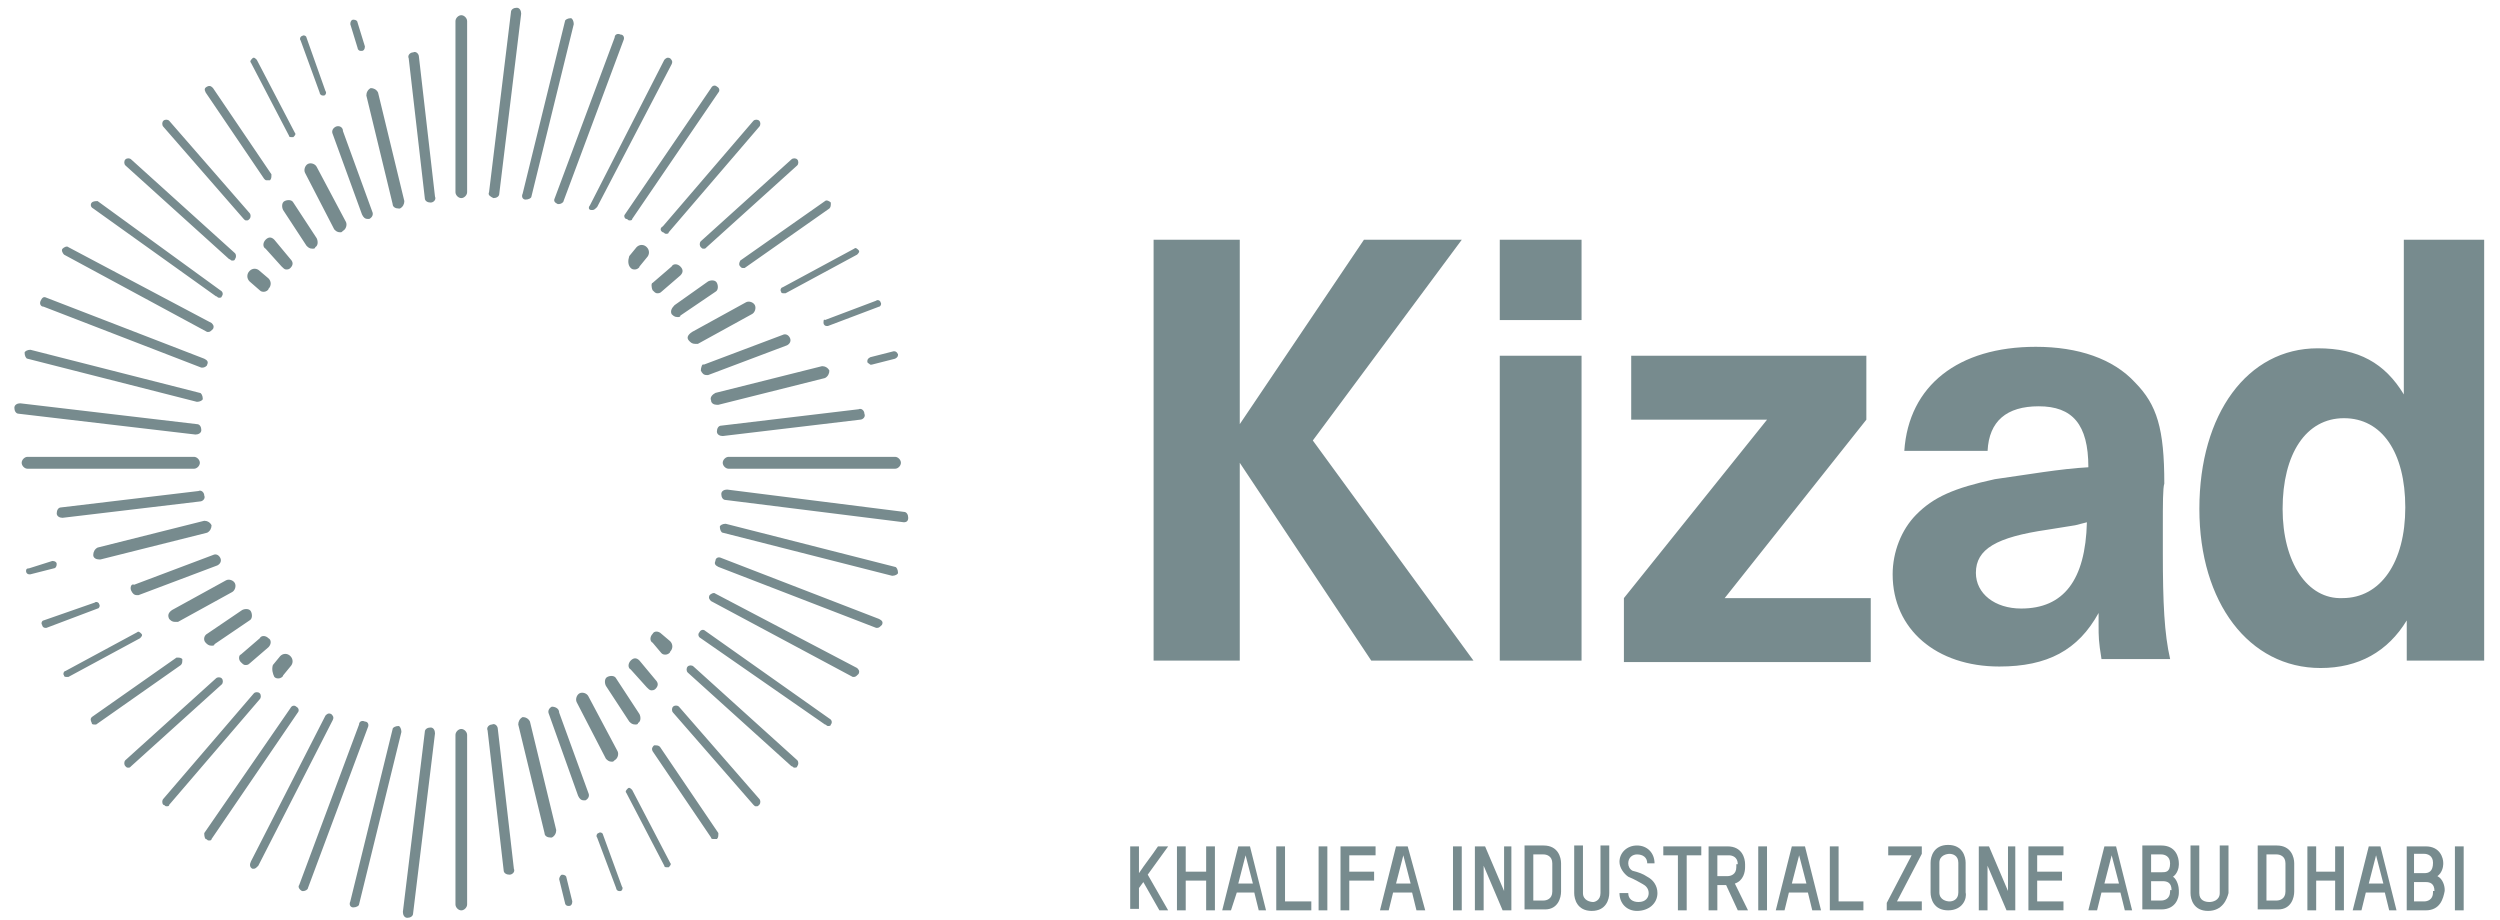 <svg width="87" height="32" viewBox="0 0 87 32" fill="none" xmlns="http://www.w3.org/2000/svg">
<g clip-path="url(#clip0_5_694)">
<g clip-path="url(#clip1_5_694)">
<path fill-rule="evenodd" clip-rule="evenodd" d="M40.145 22.988H43.144V16.105L47.719 22.988H51.276L45.686 15.329L50.87 8.343H47.465L43.144 14.76V8.343H40.145V22.988ZM52.192 11.138H55.038V8.343H52.192V11.138ZM52.192 22.988H55.038V12.38H52.192V22.988ZM65 12.38H56.766V14.605H61.493L56.512 20.814V23.04H65.102V20.814H60.019L64.949 14.605V12.38H65ZM72.624 18.175C72.573 20.194 71.811 21.177 70.337 21.177C69.422 21.177 68.761 20.659 68.761 19.935C68.761 19.107 69.473 18.693 71.252 18.434L72.218 18.279L72.624 18.175ZM66.27 15.691H69.168C69.219 14.656 69.829 14.139 70.947 14.139C72.116 14.139 72.675 14.76 72.675 16.261C71.709 16.312 70.54 16.519 69.422 16.675C67.999 16.985 67.287 17.296 66.677 17.917C66.169 18.434 65.864 19.21 65.864 19.986C65.864 21.901 67.389 23.195 69.575 23.195C71.252 23.195 72.319 22.626 73.031 21.332V21.746C73.031 22.16 73.031 22.315 73.132 22.936H75.521C75.318 22.056 75.267 20.97 75.267 19.262V18.382C75.267 17.503 75.267 16.985 75.318 16.83C75.318 14.915 75.064 14.087 74.301 13.311C73.539 12.483 72.319 12.069 70.845 12.069C68.151 12.069 66.423 13.415 66.27 15.691ZM79.435 17.709C79.435 15.795 80.248 14.553 81.57 14.553C82.891 14.553 83.704 15.743 83.704 17.658C83.704 19.573 82.841 20.814 81.519 20.814C80.299 20.866 79.435 19.573 79.435 17.709ZM86.5 8.343H83.653V13.725C82.993 12.638 82.078 12.121 80.655 12.121C78.215 12.121 76.538 14.398 76.538 17.709C76.538 20.97 78.266 23.247 80.757 23.247C82.078 23.247 83.094 22.677 83.755 21.591V22.988H86.449V8.343H86.5Z" fill="#778B8E"/>
<path fill-rule="evenodd" clip-rule="evenodd" d="M30.183 12.586C30.183 12.535 30.183 12.483 30.285 12.431L31.098 12.224C31.149 12.224 31.2 12.224 31.251 12.328C31.251 12.379 31.251 12.431 31.149 12.483L30.336 12.69C30.336 12.69 30.336 12.69 30.285 12.69C30.234 12.638 30.183 12.638 30.183 12.586ZM28.658 11.241C28.658 11.293 28.709 11.345 28.76 11.345H28.811L30.59 10.672C30.641 10.672 30.692 10.568 30.641 10.517C30.641 10.465 30.539 10.413 30.488 10.465L28.709 11.137C28.658 11.086 28.658 11.189 28.658 11.241ZM27.184 10.154C27.184 10.206 27.235 10.206 27.286 10.206H27.337L29.827 8.861C29.878 8.809 29.929 8.757 29.878 8.705C29.827 8.654 29.777 8.602 29.726 8.654L27.235 9.999C27.184 9.999 27.134 10.102 27.184 10.154ZM25.761 9.275C25.812 9.326 25.812 9.326 25.863 9.326C25.914 9.326 25.914 9.326 25.914 9.326L28.862 7.256C28.913 7.205 28.913 7.153 28.913 7.049C28.862 6.998 28.76 6.946 28.709 6.998L25.761 9.068C25.71 9.171 25.71 9.223 25.761 9.275ZM24.389 8.602C24.44 8.654 24.44 8.654 24.491 8.654C24.541 8.654 24.541 8.654 24.592 8.602L27.744 5.756C27.794 5.704 27.794 5.6 27.744 5.549C27.693 5.497 27.591 5.497 27.54 5.549L24.389 8.395C24.338 8.447 24.338 8.55 24.389 8.602ZM23.067 8.084C23.118 8.084 23.118 8.136 23.169 8.136C23.22 8.136 23.271 8.136 23.271 8.084L26.422 4.41C26.473 4.358 26.473 4.255 26.422 4.203C26.371 4.152 26.27 4.152 26.219 4.203L23.067 7.877C22.966 7.929 22.966 8.033 23.067 8.084ZM21.797 7.619C21.848 7.619 21.848 7.67 21.898 7.67C21.949 7.67 22 7.67 22 7.619L24.999 3.22C25.05 3.168 25.05 3.065 24.948 3.013C24.897 2.961 24.796 2.961 24.745 3.065L21.746 7.463C21.695 7.515 21.746 7.619 21.797 7.619ZM20.577 7.308H20.628C20.678 7.308 20.729 7.256 20.78 7.205L23.372 2.237C23.423 2.133 23.372 2.082 23.322 2.03C23.22 1.978 23.169 2.03 23.118 2.082L20.526 7.153C20.475 7.205 20.475 7.308 20.577 7.308ZM19.408 7.101H19.459C19.509 7.101 19.611 7.049 19.611 6.998L21.695 1.409C21.746 1.305 21.695 1.202 21.593 1.202C21.492 1.15 21.39 1.202 21.39 1.305L19.306 6.894C19.255 6.998 19.306 7.049 19.408 7.101ZM18.29 6.946C18.391 6.946 18.493 6.894 18.493 6.842L19.967 0.84C19.967 0.736 19.916 0.633 19.865 0.633C19.764 0.633 19.662 0.684 19.662 0.736L18.188 6.739C18.137 6.842 18.188 6.946 18.29 6.946ZM17.171 6.894C17.273 6.894 17.375 6.842 17.375 6.739L18.137 0.477C18.137 0.374 18.086 0.27 17.985 0.27C17.883 0.27 17.781 0.322 17.781 0.426L17.019 6.687C16.968 6.791 17.07 6.842 17.171 6.894ZM15.85 6.687C15.85 6.791 15.951 6.894 16.053 6.894C16.155 6.894 16.256 6.791 16.256 6.687V0.736C16.256 0.633 16.155 0.529 16.053 0.529C15.951 0.529 15.85 0.633 15.85 0.736V6.687ZM14.783 6.894C14.783 6.998 14.884 7.049 14.986 7.049C15.088 7.049 15.189 6.946 15.138 6.842L14.579 1.978C14.579 1.875 14.477 1.771 14.376 1.823C14.274 1.823 14.173 1.926 14.223 2.03L14.783 6.894ZM13.664 7.101C13.664 7.205 13.766 7.256 13.868 7.256H13.918C14.02 7.205 14.071 7.101 14.071 6.998L13.156 3.22C13.105 3.117 13.004 3.065 12.902 3.065C12.8 3.117 12.749 3.22 12.749 3.324L13.664 7.101ZM12.597 7.463C12.648 7.567 12.699 7.619 12.8 7.619H12.851C12.953 7.567 13.004 7.463 12.953 7.36L11.936 4.565C11.936 4.41 11.784 4.358 11.682 4.41C11.58 4.462 11.53 4.565 11.58 4.669L12.597 7.463ZM11.631 7.981C11.682 8.033 11.733 8.084 11.835 8.084C11.885 8.084 11.885 8.084 11.936 8.033C12.038 7.981 12.089 7.826 12.038 7.722L11.021 5.807C10.97 5.704 10.818 5.652 10.716 5.704C10.615 5.756 10.564 5.911 10.615 6.014L11.631 7.981ZM10.665 8.55C10.716 8.602 10.767 8.654 10.869 8.654C10.92 8.654 10.97 8.654 10.97 8.602C11.072 8.55 11.072 8.395 11.021 8.291L10.208 7.049C10.157 6.946 10.005 6.946 9.903 6.998C9.801 7.049 9.801 7.205 9.852 7.308L10.665 8.55ZM9.801 9.275C9.852 9.326 9.903 9.378 9.954 9.378C10.005 9.378 10.056 9.378 10.106 9.326C10.208 9.223 10.208 9.119 10.106 9.016L9.547 8.343C9.446 8.24 9.344 8.24 9.242 8.343C9.141 8.447 9.141 8.602 9.242 8.654L9.801 9.275ZM9.039 10.102C9.09 10.154 9.141 10.154 9.191 10.154C9.242 10.154 9.344 10.102 9.344 10.051C9.446 9.947 9.446 9.792 9.344 9.689L9.039 9.43C8.937 9.326 8.785 9.326 8.683 9.43C8.582 9.533 8.582 9.689 8.683 9.792L9.039 10.102ZM12.444 1.668C12.444 1.719 12.495 1.771 12.546 1.771C12.546 1.771 12.546 1.771 12.597 1.771C12.648 1.771 12.699 1.719 12.699 1.616L12.444 0.788C12.444 0.736 12.394 0.684 12.292 0.684C12.241 0.684 12.19 0.736 12.19 0.84L12.444 1.668ZM11.123 3.22C11.123 3.272 11.174 3.324 11.225 3.324H11.275C11.326 3.324 11.377 3.22 11.326 3.168L10.665 1.305C10.665 1.254 10.564 1.202 10.513 1.254C10.462 1.254 10.411 1.357 10.462 1.409L11.123 3.22ZM10.056 4.721C10.056 4.772 10.106 4.772 10.157 4.772H10.208C10.259 4.721 10.31 4.669 10.259 4.617L8.937 2.082C8.886 2.03 8.836 1.978 8.785 2.03C8.734 2.082 8.683 2.133 8.734 2.185L10.056 4.721ZM9.191 6.221C9.242 6.273 9.242 6.273 9.293 6.273C9.344 6.273 9.344 6.273 9.395 6.273C9.446 6.221 9.446 6.17 9.446 6.066L7.413 3.065C7.362 3.013 7.311 2.961 7.209 3.013C7.108 3.065 7.108 3.117 7.158 3.22L9.191 6.221ZM8.48 7.619C8.531 7.67 8.531 7.67 8.582 7.67C8.632 7.67 8.632 7.67 8.683 7.619C8.734 7.567 8.734 7.463 8.683 7.412L5.888 4.203C5.837 4.152 5.735 4.152 5.684 4.203C5.634 4.255 5.634 4.358 5.684 4.41L8.48 7.619ZM7.972 9.016C8.022 9.016 8.022 9.068 8.073 9.068C8.124 9.068 8.175 9.068 8.175 9.016C8.226 8.964 8.226 8.861 8.175 8.809L4.566 5.549C4.515 5.497 4.414 5.497 4.363 5.549C4.312 5.6 4.312 5.704 4.363 5.756L7.972 9.016ZM7.514 10.309C7.565 10.309 7.565 10.361 7.616 10.361C7.667 10.361 7.718 10.361 7.718 10.309C7.768 10.258 7.768 10.154 7.667 10.102L3.397 6.998C3.346 6.998 3.245 6.998 3.194 7.049C3.143 7.101 3.143 7.205 3.245 7.256L7.514 10.309ZM7.209 11.552H7.26C7.311 11.552 7.362 11.5 7.413 11.448C7.463 11.345 7.413 11.293 7.362 11.241L2.381 8.602C2.33 8.55 2.228 8.602 2.177 8.654C2.126 8.705 2.177 8.809 2.228 8.861L7.209 11.552ZM7.006 12.793H7.057C7.108 12.793 7.209 12.742 7.209 12.69C7.26 12.586 7.209 12.535 7.108 12.483L1.618 10.361C1.517 10.309 1.466 10.361 1.415 10.465C1.364 10.568 1.415 10.672 1.517 10.672L7.006 12.793ZM6.853 13.984C6.955 13.984 7.057 13.932 7.057 13.88C7.057 13.777 7.006 13.673 6.955 13.673L1.059 12.172C0.957 12.172 0.856 12.224 0.856 12.276C0.856 12.379 0.907 12.483 0.957 12.483L6.853 13.984ZM6.803 15.122C6.904 15.122 7.006 15.07 7.006 14.967C7.006 14.863 6.955 14.76 6.853 14.76L0.703 14.035C0.602 14.035 0.5 14.087 0.5 14.191C0.5 14.294 0.551 14.398 0.652 14.398L6.803 15.122ZM6.752 16.312C6.853 16.312 6.955 16.209 6.955 16.105C6.955 16.002 6.853 15.898 6.752 15.898H0.957C0.856 15.898 0.754 16.002 0.754 16.105C0.754 16.209 0.856 16.312 0.957 16.312H6.752ZM1.974 17.865C1.974 17.968 2.076 18.02 2.177 18.02L6.955 17.451C7.057 17.451 7.158 17.347 7.108 17.244C7.108 17.14 7.006 17.037 6.904 17.088L2.126 17.658C2.025 17.658 1.974 17.761 1.974 17.865ZM3.245 19.314C3.245 19.417 3.346 19.469 3.448 19.469H3.499L7.209 18.538C7.311 18.486 7.362 18.382 7.362 18.279C7.311 18.175 7.209 18.123 7.108 18.123L3.397 19.055C3.296 19.107 3.245 19.21 3.245 19.314ZM4.566 20.556C4.617 20.659 4.668 20.711 4.769 20.711H4.82L7.565 19.676C7.667 19.624 7.718 19.521 7.667 19.417C7.616 19.314 7.514 19.262 7.413 19.314L4.668 20.349C4.566 20.297 4.515 20.452 4.566 20.556ZM5.888 21.539C5.939 21.591 5.989 21.642 6.091 21.642C6.142 21.642 6.142 21.642 6.193 21.642L8.073 20.607C8.175 20.556 8.226 20.4 8.175 20.297C8.124 20.193 7.972 20.142 7.87 20.193L5.989 21.228C5.837 21.332 5.837 21.435 5.888 21.539ZM7.158 22.367C7.209 22.419 7.26 22.47 7.362 22.47C7.413 22.47 7.463 22.47 7.463 22.419L8.683 21.591C8.785 21.539 8.785 21.384 8.734 21.28C8.683 21.177 8.531 21.177 8.429 21.228L7.209 22.056C7.108 22.108 7.057 22.263 7.158 22.367ZM8.378 23.04C8.429 23.091 8.48 23.143 8.531 23.143C8.582 23.143 8.632 23.143 8.683 23.091L9.344 22.522C9.446 22.419 9.446 22.263 9.344 22.212C9.242 22.108 9.09 22.108 9.039 22.212L8.378 22.781C8.327 22.781 8.277 22.936 8.378 23.04ZM9.547 23.557C9.598 23.609 9.649 23.609 9.7 23.609C9.751 23.609 9.852 23.557 9.852 23.505L10.106 23.195C10.208 23.091 10.208 22.936 10.106 22.833C10.005 22.729 9.852 22.729 9.751 22.833L9.496 23.143C9.446 23.298 9.496 23.453 9.547 23.557ZM0.907 19.883C0.907 19.935 0.957 19.986 1.008 19.986C1.008 19.986 1.008 19.986 1.059 19.986L1.872 19.779C1.923 19.779 1.974 19.728 1.974 19.624C1.974 19.572 1.923 19.521 1.822 19.521L1.008 19.779C0.907 19.779 0.907 19.831 0.907 19.883ZM1.466 21.746C1.466 21.798 1.517 21.849 1.567 21.849H1.618L3.397 21.177C3.448 21.177 3.499 21.073 3.448 21.021C3.448 20.97 3.346 20.918 3.296 20.97L1.517 21.591C1.466 21.591 1.415 21.694 1.466 21.746ZM2.228 23.505C2.228 23.557 2.279 23.557 2.33 23.557H2.381L4.871 22.212C4.922 22.16 4.973 22.108 4.922 22.056C4.871 22.005 4.82 21.953 4.769 22.005L2.279 23.35C2.228 23.35 2.177 23.453 2.228 23.505ZM3.194 25.161C3.194 25.213 3.245 25.213 3.296 25.213C3.346 25.213 3.346 25.213 3.346 25.213L6.294 23.143C6.345 23.091 6.345 23.04 6.345 22.936C6.294 22.884 6.244 22.884 6.142 22.884L3.194 24.954C3.143 25.006 3.143 25.058 3.194 25.161ZM4.363 26.662C4.414 26.714 4.414 26.714 4.465 26.714C4.515 26.714 4.515 26.714 4.566 26.662L7.718 23.816C7.768 23.764 7.768 23.66 7.718 23.609C7.667 23.557 7.565 23.557 7.514 23.609L4.363 26.455C4.312 26.507 4.312 26.61 4.363 26.662ZM5.684 28.007C5.735 28.007 5.735 28.059 5.786 28.059C5.837 28.059 5.888 28.059 5.888 28.007L9.039 24.333C9.09 24.282 9.09 24.178 9.039 24.126C8.988 24.075 8.886 24.075 8.836 24.126L5.684 27.8C5.634 27.852 5.634 27.956 5.684 28.007ZM7.158 29.198C7.209 29.198 7.209 29.249 7.26 29.249C7.311 29.249 7.362 29.249 7.362 29.198L10.361 24.799C10.411 24.747 10.411 24.644 10.31 24.592C10.259 24.54 10.157 24.54 10.106 24.644L7.108 28.991C7.108 29.042 7.108 29.146 7.158 29.198ZM8.785 30.233H8.836C8.886 30.233 8.937 30.181 8.988 30.129L11.58 25.058C11.631 24.954 11.58 24.902 11.53 24.851C11.428 24.799 11.377 24.851 11.326 24.902L8.734 29.974C8.683 30.077 8.683 30.181 8.785 30.233ZM10.513 31.009H10.564C10.615 31.009 10.716 30.957 10.716 30.905L12.8 25.317C12.851 25.213 12.8 25.11 12.699 25.11C12.597 25.058 12.495 25.11 12.495 25.213L10.411 30.802C10.361 30.854 10.411 30.957 10.513 31.009ZM12.292 31.578C12.343 31.578 12.343 31.578 12.292 31.578C12.394 31.578 12.495 31.526 12.495 31.474L13.969 25.472C13.969 25.368 13.918 25.265 13.868 25.265C13.766 25.265 13.664 25.317 13.664 25.368L12.19 31.371C12.139 31.474 12.19 31.578 12.292 31.578ZM14.173 31.94C14.274 31.94 14.376 31.889 14.376 31.785L15.138 25.523C15.138 25.42 15.088 25.317 14.986 25.317C14.884 25.317 14.783 25.368 14.783 25.472L14.02 31.733C14.02 31.837 14.071 31.94 14.173 31.94ZM15.85 31.474C15.85 31.578 15.951 31.681 16.053 31.681C16.155 31.681 16.256 31.578 16.256 31.474V25.575C16.256 25.472 16.155 25.368 16.053 25.368C15.951 25.368 15.85 25.472 15.85 25.575V31.474ZM17.527 30.284C17.527 30.388 17.629 30.439 17.73 30.439C17.832 30.439 17.934 30.336 17.883 30.233L17.324 25.368C17.324 25.265 17.222 25.161 17.121 25.213C17.019 25.213 16.917 25.317 16.968 25.42L17.527 30.284ZM18.95 28.991C18.95 29.094 19.052 29.146 19.154 29.146H19.204C19.306 29.094 19.357 28.991 19.357 28.887L18.442 25.11C18.391 25.006 18.29 24.954 18.188 24.954C18.086 25.006 18.035 25.11 18.035 25.213L18.95 28.991ZM20.119 27.697C20.17 27.8 20.221 27.852 20.323 27.852H20.373C20.475 27.8 20.526 27.697 20.475 27.593L19.459 24.799C19.459 24.644 19.306 24.592 19.204 24.592C19.103 24.644 19.052 24.747 19.103 24.851L20.119 27.697ZM21.085 26.403C21.136 26.455 21.187 26.507 21.288 26.507C21.339 26.507 21.339 26.507 21.39 26.455C21.492 26.403 21.543 26.248 21.492 26.144L20.475 24.23C20.424 24.126 20.272 24.075 20.17 24.126C20.069 24.178 20.018 24.333 20.069 24.437L21.085 26.403ZM21.898 25.11C21.949 25.161 22 25.213 22.102 25.213C22.152 25.213 22.203 25.213 22.203 25.161C22.305 25.11 22.305 24.954 22.254 24.851L21.441 23.609C21.39 23.505 21.238 23.505 21.136 23.557C21.034 23.609 21.034 23.764 21.085 23.867L21.898 25.11ZM22.508 23.919C22.559 23.971 22.61 24.023 22.661 24.023C22.712 24.023 22.762 24.023 22.813 23.971C22.915 23.867 22.915 23.764 22.813 23.66L22.254 22.988C22.152 22.884 22.051 22.884 21.949 22.988C21.848 23.091 21.848 23.247 21.949 23.298L22.508 23.919ZM23.017 22.729C23.067 22.781 23.118 22.781 23.169 22.781C23.22 22.781 23.322 22.729 23.322 22.677C23.423 22.574 23.423 22.419 23.322 22.315L23.017 22.056C22.915 21.953 22.762 21.953 22.712 22.056C22.61 22.16 22.61 22.315 22.712 22.367L23.017 22.729ZM19.662 31.423C19.662 31.474 19.713 31.526 19.764 31.526C19.764 31.526 19.764 31.526 19.814 31.526C19.865 31.526 19.916 31.474 19.916 31.371L19.713 30.543C19.713 30.491 19.662 30.439 19.56 30.439C19.509 30.439 19.459 30.543 19.459 30.595L19.662 31.423ZM21.441 30.905C21.441 30.957 21.492 31.009 21.543 31.009H21.593C21.644 31.009 21.695 30.905 21.644 30.854L20.983 29.042C20.983 28.991 20.882 28.939 20.831 28.991C20.78 28.991 20.729 29.094 20.78 29.146L21.441 30.905ZM23.118 30.129C23.118 30.181 23.169 30.181 23.22 30.181H23.271C23.322 30.129 23.372 30.077 23.322 30.026L22 27.49C21.949 27.438 21.898 27.386 21.848 27.438C21.797 27.49 21.746 27.542 21.797 27.593L23.118 30.129ZM24.745 29.146C24.745 29.198 24.796 29.198 24.846 29.198C24.897 29.198 24.897 29.198 24.948 29.198C24.999 29.146 24.999 29.094 24.999 28.991L22.966 25.989C22.915 25.938 22.864 25.937 22.762 25.937C22.712 25.989 22.661 26.041 22.712 26.144L24.745 29.146ZM26.219 28.007C26.27 28.059 26.27 28.059 26.32 28.059C26.371 28.059 26.371 28.059 26.422 28.007C26.473 27.956 26.473 27.852 26.422 27.8L23.627 24.592C23.576 24.54 23.474 24.54 23.423 24.592C23.372 24.644 23.372 24.747 23.423 24.799L26.219 28.007ZM27.54 26.662C27.591 26.662 27.591 26.714 27.642 26.714C27.693 26.714 27.744 26.714 27.744 26.662C27.794 26.61 27.794 26.507 27.744 26.455L24.135 23.195C24.084 23.143 23.982 23.143 23.931 23.195C23.881 23.247 23.881 23.35 23.931 23.402L27.54 26.662ZM28.709 25.213C28.76 25.213 28.76 25.265 28.811 25.265C28.862 25.265 28.913 25.265 28.913 25.213C28.963 25.161 28.963 25.058 28.862 25.006L24.541 21.953C24.491 21.901 24.389 21.901 24.338 22.005C24.287 22.056 24.287 22.16 24.389 22.212L28.709 25.213ZM29.675 23.557H29.726C29.777 23.557 29.827 23.505 29.878 23.453C29.929 23.35 29.878 23.298 29.827 23.247L24.897 20.659C24.846 20.607 24.745 20.659 24.694 20.711C24.643 20.814 24.694 20.866 24.745 20.918L29.675 23.557ZM30.488 21.849H30.539C30.59 21.849 30.641 21.798 30.692 21.746C30.742 21.642 30.692 21.591 30.59 21.539L25.101 19.417C24.999 19.365 24.897 19.417 24.897 19.521C24.846 19.624 24.897 19.676 24.999 19.728L30.488 21.849ZM31.047 20.038C31.149 20.038 31.251 19.986 31.251 19.935C31.251 19.831 31.2 19.728 31.149 19.728L25.253 18.227C25.151 18.227 25.05 18.279 25.05 18.331C25.05 18.434 25.101 18.538 25.151 18.538L31.047 20.038ZM31.454 18.175C31.555 18.175 31.606 18.123 31.606 18.02C31.606 17.916 31.555 17.813 31.454 17.813L25.304 17.037C25.202 17.037 25.101 17.088 25.101 17.192C25.101 17.296 25.151 17.399 25.253 17.399L31.454 18.175ZM31.149 16.312C31.251 16.312 31.352 16.209 31.352 16.105C31.352 16.002 31.251 15.898 31.149 15.898H25.355C25.253 15.898 25.151 16.002 25.151 16.105C25.151 16.209 25.253 16.312 25.355 16.312H31.149ZM24.948 15.019C24.948 15.122 25.05 15.174 25.151 15.174L29.929 14.605C30.031 14.605 30.132 14.501 30.081 14.398C30.081 14.294 29.98 14.191 29.878 14.242L25.101 14.812C24.999 14.812 24.948 14.915 24.948 15.019ZM24.745 13.932C24.745 14.035 24.846 14.087 24.948 14.087H24.999L28.709 13.156C28.811 13.104 28.862 13 28.862 12.897C28.811 12.793 28.709 12.742 28.608 12.742L24.897 13.673C24.796 13.725 24.694 13.828 24.745 13.932ZM24.389 12.897C24.44 13 24.491 13.052 24.592 13.052H24.643L27.388 12.017C27.489 11.966 27.54 11.862 27.489 11.758C27.439 11.655 27.337 11.603 27.235 11.655L24.491 12.69C24.44 12.638 24.389 12.793 24.389 12.897ZM23.982 11.862C24.033 11.914 24.084 11.966 24.186 11.966C24.236 11.966 24.236 11.966 24.287 11.966L26.168 10.931C26.27 10.879 26.32 10.723 26.27 10.62C26.219 10.517 26.066 10.465 25.965 10.517L24.084 11.552C23.931 11.655 23.881 11.758 23.982 11.862ZM23.372 10.931C23.423 10.982 23.474 11.034 23.576 11.034C23.627 11.034 23.677 11.034 23.677 10.982L24.897 10.154C24.999 10.102 24.999 9.947 24.948 9.844C24.897 9.74 24.745 9.74 24.643 9.792L23.474 10.62C23.372 10.723 23.322 10.827 23.372 10.931ZM22.712 10.102C22.762 10.154 22.813 10.206 22.864 10.206C22.915 10.206 22.966 10.206 23.017 10.154L23.677 9.585C23.779 9.482 23.779 9.378 23.677 9.275C23.576 9.171 23.423 9.171 23.372 9.275L22.712 9.844C22.661 9.844 22.661 9.999 22.712 10.102ZM21.949 9.326C22 9.378 22.051 9.378 22.102 9.378C22.152 9.378 22.254 9.326 22.254 9.275L22.508 8.964C22.61 8.861 22.61 8.705 22.508 8.602C22.407 8.498 22.254 8.498 22.152 8.602L21.898 8.912C21.848 9.068 21.848 9.223 21.949 9.326Z" fill="#778B8E"/>
<path fill-rule="evenodd" clip-rule="evenodd" d="M40.347 31.68L39.788 30.696L39.636 30.903V31.628H39.331V29.454H39.636V30.386C39.839 30.075 40.093 29.765 40.297 29.454H40.652L39.941 30.438L40.652 31.68H40.347Z" fill="#778B8E"/>
<path fill-rule="evenodd" clip-rule="evenodd" d="M41.974 31.68V30.645H41.263V31.68H40.958V29.454H41.263V30.334H41.974V29.454H42.279V31.68H41.974Z" fill="#778B8E"/>
<path fill-rule="evenodd" clip-rule="evenodd" d="M43.804 31.68L43.651 31.059H43.041L42.838 31.68H42.533L43.092 29.454H43.499L44.058 31.68H43.804ZM43.346 29.765L43.092 30.748H43.601L43.346 29.765Z" fill="#778B8E"/>
<path fill-rule="evenodd" clip-rule="evenodd" d="M44.414 31.68V29.454H44.719V31.369H45.634V31.68H44.414Z" fill="#778B8E"/>
<path fill-rule="evenodd" clip-rule="evenodd" d="M45.887 31.68H46.192V29.454H45.887V31.68Z" fill="#778B8E"/>
<path fill-rule="evenodd" clip-rule="evenodd" d="M46.955 29.765V30.334H47.819V30.645H46.955V31.68H46.65V29.454H47.87V29.765H46.955Z" fill="#778B8E"/>
<path fill-rule="evenodd" clip-rule="evenodd" d="M49.293 31.68L49.141 31.059H48.48L48.327 31.68H48.023L48.582 29.454H48.988L49.598 31.68H49.293ZM48.836 29.765L48.582 30.748H49.09L48.836 29.765Z" fill="#778B8E"/>
<path fill-rule="evenodd" clip-rule="evenodd" d="M50.564 31.68H50.869V29.454H50.564V31.68Z" fill="#778B8E"/>
<path fill-rule="evenodd" clip-rule="evenodd" d="M52.291 31.68L51.631 30.127V31.68H51.326V29.454H51.681L52.342 31.007V29.454H52.596V31.68H52.291Z" fill="#778B8E"/>
<path fill-rule="evenodd" clip-rule="evenodd" d="M53.766 31.648H53.054V29.423H53.715C54.223 29.423 54.325 29.837 54.325 30.044V31.027C54.325 31.234 54.223 31.648 53.766 31.648ZM54.02 30.044C54.02 29.785 53.816 29.734 53.715 29.734H53.359V31.338H53.715C53.816 31.338 54.02 31.286 54.02 31.027V30.044Z" fill="#778B8E"/>
<path fill-rule="evenodd" clip-rule="evenodd" d="M55.392 31.7C54.883 31.7 54.782 31.286 54.782 31.079V29.423H55.087V31.079C55.087 31.338 55.341 31.39 55.443 31.39C55.493 31.39 55.697 31.338 55.697 31.079V29.423H56.002V31.079C56.002 31.286 55.9 31.7 55.392 31.7Z" fill="#778B8E"/>
<path fill-rule="evenodd" clip-rule="evenodd" d="M56.968 31.7C56.612 31.7 56.358 31.441 56.358 31.079H56.663C56.663 31.286 56.815 31.39 57.019 31.39C57.273 31.39 57.374 31.234 57.374 31.079C57.374 30.924 57.273 30.82 57.171 30.768C57.069 30.717 56.917 30.613 56.663 30.51C56.51 30.406 56.358 30.199 56.358 29.992C56.358 29.682 56.612 29.423 56.968 29.423C57.324 29.423 57.578 29.682 57.578 30.044H57.324C57.324 29.837 57.171 29.734 56.968 29.734C56.815 29.734 56.663 29.837 56.663 30.044C56.663 30.148 56.714 30.251 56.815 30.303C57.019 30.355 57.171 30.406 57.324 30.51C57.527 30.613 57.679 30.82 57.679 31.079C57.679 31.441 57.374 31.7 56.968 31.7Z" fill="#778B8E"/>
<path fill-rule="evenodd" clip-rule="evenodd" d="M58.697 29.765V31.68H58.391V29.765H57.883V29.454H59.205V29.765H58.697Z" fill="#778B8E"/>
<path fill-rule="evenodd" clip-rule="evenodd" d="M60.475 31.68L60.069 30.8H59.764V31.68H59.459V29.454H60.12C60.628 29.454 60.729 29.869 60.729 30.075V30.179C60.729 30.334 60.679 30.645 60.373 30.748L60.831 31.68H60.475ZM60.475 30.075C60.475 29.817 60.272 29.765 60.17 29.765H59.764V30.489H60.12C60.221 30.489 60.424 30.438 60.424 30.179V30.075H60.475Z" fill="#778B8E"/>
<path fill-rule="evenodd" clip-rule="evenodd" d="M63.067 31.68L62.915 31.059H62.254L62.102 31.68H61.797L62.356 29.454H62.813L63.372 31.68H63.067ZM62.61 29.765L62.356 30.748H62.864L62.61 29.765Z" fill="#778B8E"/>
<path fill-rule="evenodd" clip-rule="evenodd" d="M61.187 31.68H61.492V29.454H61.187V31.68Z" fill="#778B8E"/>
<path fill-rule="evenodd" clip-rule="evenodd" d="M63.678 31.68V29.454H63.983V31.369H64.847V31.68H63.678Z" fill="#778B8E"/>
<path fill-rule="evenodd" clip-rule="evenodd" d="M65.659 31.68V31.421L66.523 29.765H65.71V29.454H66.879V29.713L66.015 31.369H66.879V31.68H65.659Z" fill="#778B8E"/>
<path fill-rule="evenodd" clip-rule="evenodd" d="M67.795 31.68C67.286 31.68 67.184 31.266 67.184 31.059V30.024C67.184 29.817 67.286 29.403 67.795 29.403C68.303 29.403 68.404 29.817 68.404 30.024V31.059C68.455 31.266 68.303 31.68 67.795 31.68ZM68.15 30.024C68.15 29.765 67.947 29.714 67.845 29.714C67.743 29.714 67.49 29.765 67.49 30.024V31.059C67.49 31.318 67.743 31.37 67.845 31.37C67.947 31.37 68.15 31.318 68.15 31.059V30.024Z" fill="#778B8E"/>
<path fill-rule="evenodd" clip-rule="evenodd" d="M69.827 31.68L69.166 30.127V31.68H68.862V29.454H69.217L69.878 31.007V29.454H70.132V31.68H69.827Z" fill="#778B8E"/>
<path fill-rule="evenodd" clip-rule="evenodd" d="M70.589 31.68V29.454H71.809V29.765H70.894V30.334H71.758V30.645H70.894V31.369H71.809V31.68H70.589Z" fill="#778B8E"/>
<path fill-rule="evenodd" clip-rule="evenodd" d="M73.944 31.68L73.791 31.059H73.131L72.978 31.68H72.674L73.233 29.454H73.639L74.198 31.68H73.944ZM73.486 29.765L73.233 30.748H73.741L73.486 29.765Z" fill="#778B8E"/>
<path fill-rule="evenodd" clip-rule="evenodd" d="M75.214 31.648H74.553V29.423H75.214C75.722 29.423 75.824 29.837 75.824 30.044V30.096C75.824 30.199 75.773 30.406 75.621 30.51C75.773 30.613 75.824 30.872 75.824 30.976V31.079C75.824 31.234 75.722 31.648 75.214 31.648ZM75.519 30.044C75.519 29.785 75.316 29.734 75.214 29.734H74.858V30.355H75.214C75.367 30.355 75.519 30.355 75.519 30.044ZM75.57 30.976C75.57 30.717 75.417 30.665 75.265 30.665H74.858V31.338H75.214C75.316 31.338 75.519 31.286 75.519 31.027V30.976H75.57Z" fill="#778B8E"/>
<path fill-rule="evenodd" clip-rule="evenodd" d="M76.84 31.7C76.332 31.7 76.23 31.286 76.23 31.079V29.423H76.535V31.079C76.535 31.338 76.739 31.39 76.891 31.39C76.993 31.39 77.247 31.338 77.247 31.079V29.423H77.552V31.079C77.501 31.286 77.348 31.7 76.84 31.7Z" fill="#778B8E"/>
<path fill-rule="evenodd" clip-rule="evenodd" d="M79.28 31.648H78.568V29.423H79.229C79.737 29.423 79.839 29.837 79.839 30.044V31.027C79.839 31.234 79.737 31.648 79.28 31.648ZM79.534 30.044C79.534 29.785 79.33 29.734 79.229 29.734H78.873V31.338H79.229C79.33 31.338 79.534 31.286 79.534 31.027V30.044Z" fill="#778B8E"/>
<path fill-rule="evenodd" clip-rule="evenodd" d="M81.263 31.68V30.645H80.603V31.68H80.297V29.454H80.603V30.334H81.263V29.454H81.568V31.68H81.263Z" fill="#778B8E"/>
<path fill-rule="evenodd" clip-rule="evenodd" d="M83.144 31.68L82.992 31.059H82.331L82.179 31.68H81.874L82.433 29.454H82.839L83.399 31.68H83.144ZM82.687 29.765L82.433 30.748H82.941L82.687 29.765Z" fill="#778B8E"/>
<path fill-rule="evenodd" clip-rule="evenodd" d="M84.415 31.68H83.754V29.454H84.415C84.923 29.454 85.025 29.869 85.025 30.024V30.075C85.025 30.179 84.974 30.386 84.821 30.489C85.025 30.593 85.075 30.852 85.075 30.955V31.007C85.025 31.266 84.923 31.68 84.415 31.68ZM84.669 30.024C84.669 29.765 84.465 29.713 84.364 29.713H84.008V30.386H84.364C84.516 30.386 84.669 30.334 84.669 30.024ZM84.719 31.007C84.719 30.748 84.567 30.696 84.415 30.696H84.008V31.369H84.364C84.465 31.369 84.669 31.317 84.669 31.059V31.007H84.719Z" fill="#778B8E"/>
<path fill-rule="evenodd" clip-rule="evenodd" d="M85.431 31.68H85.736V29.454H85.431V31.68Z" fill="#778B8E"/>
</g>
</g>
<defs>
<clipPath id="clip0_5_694">
<rect width="86" height="32" fill="white" transform="translate(0.5)"/>
</clipPath>
<clipPath id="clip1_5_694">
<rect width="86" height="32" fill="white" transform="translate(0.5)"/>
</clipPath>
</defs>
</svg>
